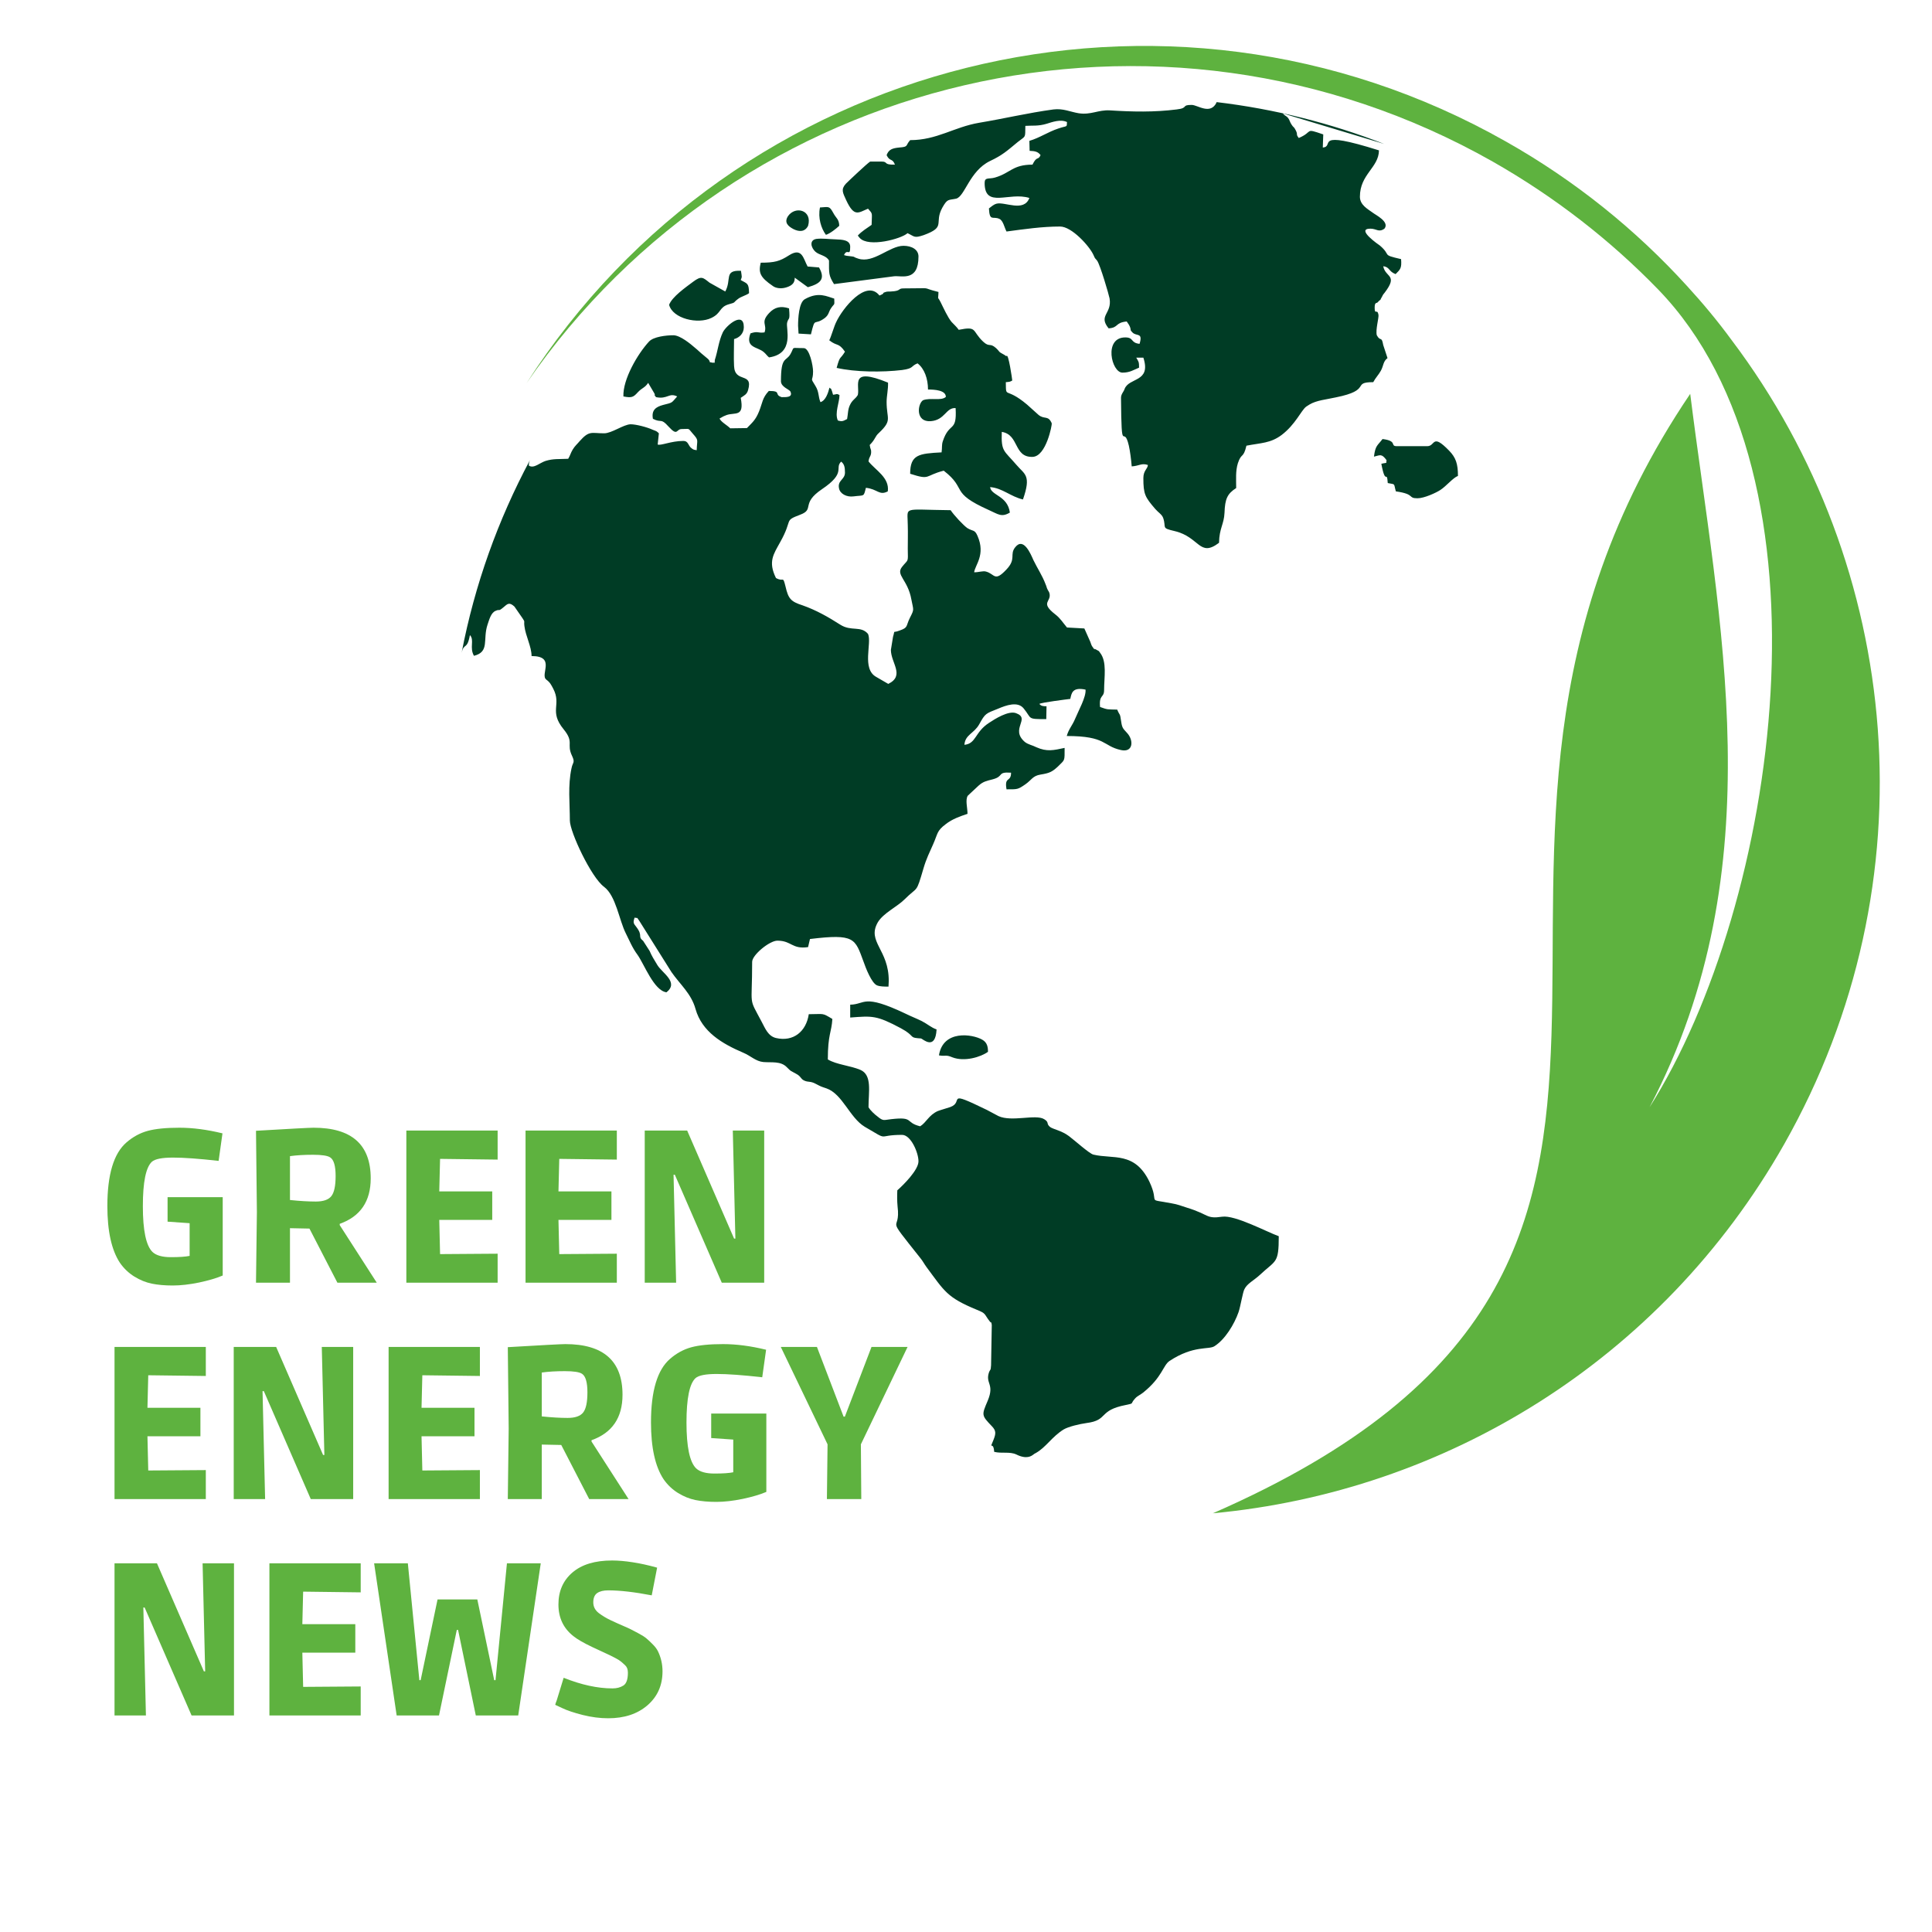 <svg xmlns="http://www.w3.org/2000/svg" xmlns:xlink="http://www.w3.org/1999/xlink" width="500" zoomAndPan="magnify" viewBox="0 0 375 375" height="500" preserveAspectRatio="xMidYMid meet" version="1.0"><defs><g/><clipPath id="e2b65a8f0c"><path d="M 102 8 L 365 8 L 365 293.723 L 102 293.723 Z M 102 8 " clip-rule="nonzero"/></clipPath><clipPath id="170d2c123b"><path d="M 89.512 19 L 283 19 L 283 283 L 89.512 283 Z M 89.512 19 " clip-rule="nonzero"/></clipPath></defs><g clip-path="url(#e2b65a8f0c)"><path fill="#5eb23f" d="M 235.414 293.727 C 349.27 243.977 265.945 168.363 328.07 76.445 C 333.566 120.512 344.605 168.316 320.172 214.926 C 345.16 175.523 357.262 92.703 321.832 56.168 C 312.598 46.652 301.832 38.246 289.73 31.363 C 224.977 -5.309 143.637 14.184 102.207 74.367 C 142.758 11.133 226.176 -10.023 292.32 27.484 C 305.805 35.105 317.539 44.621 327.422 55.477 C 330.516 58.848 333.43 62.355 336.105 66.008 C 369.27 109.98 375.184 171.137 346.312 222.082 C 322.387 264.254 280.266 289.566 235.414 293.727 " fill-opacity="1" fill-rule="evenodd"/></g><g clip-path="url(#170d2c123b)"><path fill="#003c25" d="M 159.156 40.27 C 158.742 42.305 159.387 44.336 160.312 45.582 C 161.145 45.309 162.25 44.43 162.898 43.828 C 162.852 42.488 162.297 42.398 161.742 41.336 C 160.957 39.902 160.863 40.18 159.156 40.27 Z M 154.027 44.477 C 155.137 45.027 156.246 45.027 156.848 43.828 C 157.723 40.781 154.398 39.902 152.965 41.934 C 152.137 43.184 152.965 43.922 154.027 44.477 Z M 152.781 62.629 C 153.059 61.52 153.383 62.398 153.152 59.855 C 151.582 59.348 150.379 59.582 149.273 60.777 C 147.562 62.629 148.949 62.949 148.395 64.52 C 147.008 64.707 147.191 64.199 145.668 64.707 C 144.605 67.523 147.008 67.293 148.211 68.309 C 148.672 68.68 148.855 69.047 149.273 69.371 C 154.305 68.637 152.504 63.734 152.781 62.629 Z M 161.926 57.961 C 160.496 57.547 158.879 56.578 156.246 58.055 C 155.047 58.656 154.906 61.891 154.906 63.23 L 155 64.75 L 157.402 64.895 C 158.277 61.289 157.91 63.367 160.125 61.703 C 160.91 61.059 160.82 60.547 161.281 59.855 C 162.02 58.746 161.973 59.441 161.926 57.961 Z M 160.91 50.57 C 160.91 53.066 160.82 53.434 161.883 55.145 L 173.566 53.621 C 175.047 53.48 178.277 54.684 178.277 49.785 C 178.277 48.449 176.984 47.711 175.367 47.711 C 172.645 47.711 169.547 51.176 166.594 50.203 C 165.023 49.695 166.641 49.926 164.328 49.648 L 164.145 49.605 L 163.82 49.512 C 164.469 48.078 165.023 49.973 165.023 47.895 C 165.023 46.555 163.453 46.508 162.203 46.461 C 160.82 46.418 159.617 46.23 158.465 46.371 C 157.031 46.602 157.402 48.078 158.277 48.863 C 159.062 49.555 160.355 49.555 160.91 50.57 Z M 147.656 50.988 C 147.191 52.93 147.516 53.809 150.012 55.516 C 150.566 55.934 151.535 56.07 152.414 55.84 C 154.398 55.328 154.215 54.27 154.262 53.898 L 156.801 55.746 C 159.25 55.055 160.266 54.176 158.973 51.91 L 156.754 51.727 C 155.922 50.203 155.691 47.941 153.152 49.555 C 151.352 50.711 150.379 50.988 147.656 50.988 Z M 129.871 59.164 C 130.566 61.844 135.461 63 138.094 61.703 C 140.035 60.777 139.57 59.625 141.422 59.07 C 142.945 58.656 142.203 58.797 143.27 58.008 C 143.867 57.547 144.883 57.316 145.391 56.902 C 145.344 54.914 145.07 55.098 143.773 54.359 C 144.051 53.621 144.008 53.898 143.82 52.559 C 140.449 52.422 142.066 54.219 140.773 56.578 L 137.723 54.867 C 136.43 53.852 136.152 53.48 134.539 54.684 C 133.059 55.793 130.473 57.594 129.871 59.164 Z M 190.656 201.801 C 188.719 200.691 183.035 199.859 182.25 204.848 C 183.59 205.078 183.543 204.664 184.836 205.219 C 187.191 206.141 190.379 205.172 191.766 204.156 C 191.766 203.23 191.629 202.355 190.656 201.801 Z M 181.789 199.812 C 180.727 199.441 180.078 198.797 178.926 198.195 C 177.91 197.691 176.707 197.227 175.785 196.762 C 167.426 192.789 168.023 194.965 165.023 195.008 L 165.023 197.504 C 169.316 197.18 170.102 197.043 174.859 199.582 C 177.586 201.059 176.477 201.383 178.188 201.52 L 178.785 201.566 C 179.109 201.66 181.559 204.016 181.789 199.812 Z M 266.684 88.633 C 267.887 88.355 268.16 87.984 269.133 89.328 C 268.949 90.109 269.453 89.695 268.117 90.02 C 268.949 94.453 269.18 91.035 269.363 93.762 C 270.934 94.082 270.469 93.715 270.934 95.375 C 274.812 95.93 273.148 96.715 275.137 96.715 C 276.43 96.715 278.738 95.656 279.574 95.102 C 280.727 94.359 282.02 92.742 282.988 92.375 C 282.988 90.02 282.574 88.816 281.281 87.48 C 277.91 84.012 278.648 86.602 277.031 86.602 L 271.117 86.602 C 269.734 86.602 271.348 85.586 268.348 85.215 C 267.379 86.508 266.961 86.414 266.684 88.633 Z M 215.367 57.918 C 215.875 60.922 213.105 61.195 215.184 63.734 C 217.172 63.598 216.383 62.629 218.695 62.398 C 218.973 62.859 219.062 62.859 219.293 63.367 C 219.617 64.152 219.25 63.969 219.801 64.52 C 220.59 65.355 221.883 64.43 221.188 66.738 C 219.387 66.555 220.125 65.492 218.418 65.492 C 214.168 65.492 215.738 72.328 217.863 72.328 C 219.293 72.328 219.988 71.82 221.094 71.359 C 221.094 70.203 221.004 70.203 220.543 69.418 L 221.926 69.418 C 223.5 74.27 219.109 73.207 218.277 75.516 C 218.094 76.07 217.586 76.484 217.586 77.223 C 217.68 89.051 218.047 81.98 219.109 86.508 C 219.34 87.523 219.57 89.281 219.664 90.527 C 221.141 90.434 221.559 89.836 222.805 90.25 C 222.758 91.035 221.926 91.309 221.926 92.793 C 221.926 95.93 222.25 96.484 224.238 98.793 C 224.836 99.488 225.484 99.809 225.762 100.504 C 226.453 102.492 225.254 102.445 228.023 103.09 C 232.875 104.246 232.781 108.262 236.613 105.355 C 236.66 102.535 237.582 101.754 237.676 99.535 C 237.77 96.809 238.23 95.836 239.941 94.73 C 239.941 92.973 239.801 91.453 240.266 89.926 C 240.957 87.805 241.324 89.094 241.93 86.508 C 244.789 85.953 246.594 86.047 248.762 84.43 C 251.441 82.398 252.551 79.672 253.52 78.934 C 253.566 78.887 254.074 78.562 254.168 78.52 C 255.555 77.684 257.449 77.547 259.293 77.129 C 266.41 75.699 262.25 74.176 266.547 74.176 C 267.008 73.301 267.562 72.789 268.023 71.961 C 268.578 70.941 268.441 70.156 269.316 69.508 L 268.484 66.969 C 268.16 65.125 267.977 66.414 267.238 65.074 C 266.961 64.016 267.656 61.703 267.562 61.105 C 267.332 59.812 266.82 61.242 266.82 59.719 C 266.82 58.609 267.191 58.887 267.379 58.703 C 267.793 58.242 267.93 58.191 267.887 58.242 C 268.117 57.961 267.84 58.285 268.117 57.824 C 268.484 57.223 268.254 57.41 268.762 56.809 C 271.441 53.297 268.902 53.898 268.484 51.68 C 269.777 51.82 269.504 52.699 270.887 53.203 C 271.812 52.281 272.09 52.051 271.949 50.297 C 267.977 49.375 270.195 49.695 267.84 47.664 C 267.699 47.57 263.035 44.383 265.992 44.383 C 267.191 44.383 267.609 45.172 268.719 44.383 C 269.777 43.043 266.961 41.703 266.453 41.285 C 265.438 40.551 263.957 39.766 263.957 38.191 C 263.957 33.805 267.609 32.559 267.656 29.188 C 254.582 25.074 259.199 28.449 256.754 28.633 L 256.844 26.09 C 253.059 24.797 255.043 25.539 252.09 26.785 C 251.441 25.953 251.996 26.23 251.488 25.262 C 251.121 24.523 251.07 24.797 250.703 24.199 C 250.379 23.738 250.289 23.227 250.055 22.953 C 249.641 22.398 249.316 22.488 249.039 22.027 L 268.672 27.941 C 258.324 23.922 247.422 21.152 236.062 19.809 C 236.105 19.855 236.152 19.855 236.152 19.855 C 234.953 22.398 232.457 20.363 231.305 20.363 C 229.18 20.363 230.797 20.965 228.391 21.242 C 224.051 21.797 219.754 21.703 215.461 21.426 C 213.152 21.289 211.766 22.352 209.363 21.98 C 207.699 21.703 206.359 21.012 204.469 21.242 C 199.387 21.938 195.047 22.996 190.059 23.828 C 185.16 24.66 181.879 27.199 176.66 27.199 C 175.691 28.266 176.43 28.496 174.535 28.633 C 173.199 28.77 172.504 29 172.09 30.113 C 172.734 31.449 173.199 30.617 173.707 31.957 C 171.305 32.008 172.504 31.359 171.074 31.359 L 168.902 31.359 C 168.301 31.727 164.746 35.098 164.191 35.652 C 163.176 36.762 163.59 37.41 164.238 38.84 C 165.809 42.215 166.594 41.285 168.484 40.504 C 169.457 41.609 169.227 41.199 169.18 43.645 C 168.348 44.242 167.238 44.891 166.5 45.723 C 166.547 45.77 166.777 46.094 166.871 46.184 C 168.578 48.078 174.953 46.371 176.152 45.258 C 177.539 45.906 177.398 46.277 179.297 45.633 C 183.73 44.012 181.234 43.367 182.898 40.32 C 183.914 38.516 184.051 38.887 185.578 38.562 C 187.285 38.148 188.164 33.207 192.137 31.266 C 194.582 30.113 195.414 29.324 197.539 27.57 C 199.156 26.277 198.973 26.922 199.02 24.43 C 200.355 24.336 201.512 24.523 203.176 24.016 C 204.238 23.688 205.852 23.09 207.102 23.688 C 207.055 24.797 207.191 24.336 205.438 24.938 C 203.359 25.629 201.836 26.738 199.801 27.34 L 199.848 29.277 C 200.867 29.324 201.465 29.418 201.973 30.113 C 201.465 31.219 201.281 30.156 200.402 31.957 C 196.523 31.957 196.152 33.574 193.152 34.453 C 191.949 34.82 191.117 34.312 191.117 35.512 C 191.117 40.551 195.875 37.176 199.801 38.426 C 198.738 41.242 195.047 39.117 193.43 39.535 C 192.781 39.719 192.41 40.133 191.949 40.457 C 192.09 43.09 192.734 41.891 193.984 42.488 C 194.723 42.812 194.953 44.199 195.367 44.938 C 198.832 44.477 202.25 43.969 205.762 43.969 C 208.023 43.969 211.441 47.754 212.227 49.461 C 212.691 50.48 212.41 49.879 212.969 50.621 C 213.566 51.496 215.23 57.18 215.367 57.918 Z M 178.094 70.527 C 179.434 71.543 180.125 73.531 180.125 75.605 C 181.465 75.605 183.59 75.746 183.59 77.039 C 182.668 77.871 180.586 77.129 179.156 77.684 C 178.094 78.379 177.633 81.98 180.68 81.75 C 183.453 81.52 183.59 79.074 185.484 79.211 C 185.762 84.062 184.281 81.75 182.988 85.676 C 182.758 86.414 182.898 86.875 182.758 87.805 C 178.371 88.035 176.66 88.219 176.66 91.957 C 180.68 93.254 179.387 92.328 183.176 91.359 C 187.887 95.008 184.145 95.516 191.996 99.027 C 193.75 99.809 194.398 100.457 196.016 99.488 C 195.555 96.16 192.367 96.211 192.18 94.547 C 194.582 94.73 196.152 96.391 198.555 96.945 C 200.219 92.191 198.879 92.098 197.309 90.25 C 194.859 87.387 194.305 87.711 194.445 83.828 C 197.863 84.383 196.707 88.77 200.402 88.68 C 203.082 88.633 204.238 82.352 204.145 82.168 C 203.453 80.551 202.758 81.473 201.602 80.551 L 199.34 78.52 C 195.047 74.914 195.277 77.547 195.23 74.176 C 195.969 74.129 196.109 74.086 196.477 73.855 C 196.477 73.668 195.738 68.492 195.367 69.098 C 195.32 69.188 195.137 69.004 195 68.91 C 193.566 68.125 194.258 68.449 193.336 67.57 C 192.09 66.461 192.09 67.477 190.84 66.324 C 188.578 64.199 189.781 63.273 186.086 64.016 C 185.668 63.41 185.254 63.09 184.699 62.488 C 183.961 61.613 183.129 59.766 182.574 58.656 C 181.879 57.27 182.113 58.516 182.156 56.672 C 178.234 55.699 181.742 55.977 175.367 55.977 C 174.215 55.977 175 56.484 172.922 56.578 C 172.367 56.625 172.273 56.531 171.766 56.715 C 171.074 56.949 171.949 56.855 170.703 57.363 C 168.117 54.082 163.496 59.906 162.297 62.535 C 161.926 63.23 161.281 65.492 160.957 66.047 C 162.527 67.293 162.715 66.414 164.008 68.262 C 163.035 69.883 163.082 68.867 162.391 71.406 C 165.992 72.234 171.211 72.281 175.094 71.82 C 177.445 71.496 176.707 71.082 178.094 70.527 Z M 155.785 117.5 C 158.418 118.426 160.773 119.762 163.082 121.242 C 165.254 122.629 167.055 121.383 168.484 123.043 C 169.273 124.848 167.195 129.832 170.102 131.406 L 172.414 132.746 C 175.691 131.129 172.922 128.68 172.922 126.141 L 173.336 123.598 C 173.797 122.121 173.152 122.953 174.582 122.398 C 176.34 121.797 175.785 121.566 176.617 119.906 C 177.492 118.195 177.309 118.516 176.895 116.348 C 176.199 112.465 173.797 111.637 175.094 110.02 C 176.34 108.449 176.246 109.324 176.199 106.508 C 176.199 104.984 176.246 103.461 176.199 101.934 C 176.199 98.195 174.906 98.934 184.516 99.027 C 185.16 99.996 186.961 101.934 187.746 102.492 C 188.855 103.184 189.18 102.723 189.734 104.016 C 191.352 107.711 189.227 109.695 189.086 111.082 C 190.059 111.082 190.797 110.758 191.398 110.945 C 193.105 111.406 193.012 113.023 195.32 110.57 C 197.355 108.449 195.875 107.664 197.078 106.188 C 198.691 104.199 200.078 107.57 200.59 108.727 C 201.371 110.34 202.297 111.684 202.941 113.391 C 203.035 113.621 203.129 113.852 203.219 114.176 C 203.453 114.73 203.59 114.777 203.684 115.098 C 204.191 116.855 201.742 116.855 204.836 119.258 C 205.809 119.996 206.316 120.875 207.102 121.797 L 210.473 121.984 L 211.625 124.57 C 211.719 124.848 211.859 125.309 212.043 125.539 C 212.969 126.742 211.949 125.586 212.781 126.094 C 213.383 126.465 213.152 126.188 213.52 126.695 C 214.906 128.449 214.305 131.449 214.305 133.945 C 214.305 135.516 213.289 134.73 213.52 137.223 C 215.043 137.777 214.906 137.684 216.848 137.734 C 217.402 139.074 217.355 138.195 217.633 140.137 C 217.816 141.477 218.141 141.52 218.879 142.398 C 220.078 143.832 219.895 146.094 217.586 145.586 C 213.98 144.801 214.812 142.859 207.055 142.859 C 207.422 141.52 208.164 140.781 208.672 139.535 C 209.316 137.965 210.84 135.285 210.703 133.855 C 208.117 133.301 207.977 134.59 207.746 135.656 C 207.008 135.746 202.16 136.348 201.742 136.625 C 202.066 137.043 202.48 137.086 203.129 137.086 L 203.082 139.582 C 199.25 139.582 200.355 139.535 198.691 137.504 C 197.539 136.07 195.277 136.902 193.75 137.547 C 191.305 138.52 191.258 138.426 190.059 140.598 C 189.039 142.398 187.332 142.586 187.191 144.57 C 189.5 144.34 189.18 142.121 191.949 140.32 C 193.059 139.582 195.738 137.871 197.215 138.426 C 200.125 139.488 195.969 141.477 198.926 144.016 C 199.57 144.523 200.449 144.66 201.141 145.031 C 203.219 145.953 204.469 145.629 206.641 145.168 C 206.641 147.848 206.73 147.387 205.301 148.82 C 204.191 149.836 203.684 150.066 201.973 150.344 C 200.449 150.574 200.219 151.406 199.02 152.238 C 197.539 153.254 197.539 153.207 195.367 153.207 C 194.906 150.617 196.246 151.914 196.246 149.977 C 193.473 149.789 194.953 150.668 192.688 151.266 C 191.441 151.59 190.84 151.684 189.918 152.512 L 187.84 154.453 C 187.332 155.285 187.793 156.766 187.793 157.965 C 186.27 158.473 184.836 158.98 183.59 159.949 C 181.789 161.293 182.066 161.754 181.098 163.922 C 180.449 165.402 179.805 166.648 179.25 168.543 C 177.77 173.578 178.234 171.914 175.598 174.543 C 174.121 176.027 171.441 177.227 170.379 179.027 C 168.211 182.812 172.551 184.293 172.504 190.438 L 172.457 191.5 C 171.676 191.5 170.844 191.5 170.242 191.266 C 169.18 190.852 168.023 187.852 167.609 186.648 C 165.945 182.168 165.945 181.199 157.215 182.262 L 156.848 183.832 C 153.707 184.293 153.66 182.582 150.891 182.582 C 149.363 182.582 145.992 185.355 145.992 186.695 C 145.992 195.793 145.207 193.344 147.84 198.332 C 148.531 199.629 149.086 201.105 150.613 201.477 C 153.984 202.262 156.477 200.23 156.984 196.855 C 160.035 196.855 159.48 196.531 161.559 197.777 C 161.418 200.367 160.68 200.734 160.68 205.633 C 162.344 206.648 165.066 206.832 167.008 207.664 C 169.316 208.684 168.578 211.867 168.578 214.914 C 168.949 215.562 169.824 216.348 170.336 216.719 C 171.488 217.688 171.582 217.363 173.012 217.227 C 177.492 216.719 175.598 217.875 178.602 218.613 C 179.805 217.875 180.266 216.441 182.02 215.656 C 182.758 215.379 183.684 215.148 184.469 214.871 C 187.238 213.855 183.266 211.406 191.535 215.426 L 193.797 216.629 C 196.383 217.824 201.004 216.211 202.668 217.227 C 203.73 217.875 202.988 218.059 203.82 218.75 C 204.469 219.211 206.039 219.441 207.469 220.508 C 208.531 221.293 211.441 223.926 212.227 224.109 C 216.062 225.031 220.219 223.461 223.082 229.328 C 225.254 233.902 222.203 232.559 227.469 233.578 C 228.578 233.762 229.227 234.039 230.379 234.406 C 234.77 235.75 234.027 236.625 237.215 236.164 C 239.707 235.797 245.898 239.121 248.207 239.949 C 248.207 245.355 247.652 244.523 244.516 247.48 C 243.359 248.543 242.066 249.145 241.555 250.207 C 241.234 250.715 240.773 253.625 240.402 254.684 C 239.57 257.043 237.816 259.953 235.738 261.289 C 234.629 262.031 231.719 261.059 227.008 264.156 C 225.715 265.031 225.621 267.297 221.883 270.301 C 221.188 270.852 220.82 270.898 220.312 271.453 C 219.293 272.562 220.266 272.332 218.555 272.699 C 213.059 273.762 215.23 275.656 210.887 276.211 C 209.551 276.398 207.379 276.902 206.453 277.457 C 204.145 278.891 203.035 280.922 201.051 282.031 C 200.543 282.309 201.004 282.031 200.543 282.352 C 200.219 282.586 199.293 283.324 197.262 282.309 C 195.969 281.707 194.445 282.172 192.969 281.801 C 192.828 279.535 191.902 281.66 192.828 279.492 C 193.336 278.242 193.336 277.688 192.551 276.859 C 190.473 274.688 190.52 274.688 191.719 271.871 C 193.105 268.543 191.164 268.59 191.996 266.277 C 192.273 265.633 192.273 266.188 192.367 264.984 L 192.504 257.18 C 192.32 256.211 192.551 257.086 192.043 256.395 C 190.98 255.012 191.441 254.965 189.594 254.223 C 183.777 251.82 183.359 250.668 179.848 245.957 C 179.34 245.262 179.109 244.758 178.648 244.203 C 171.395 235.055 174.906 239.719 174.215 234.133 C 174.121 233.117 174.121 232.098 174.168 231.039 C 175.324 230.023 178.277 227.109 178.277 225.402 C 178.277 223.738 176.801 220.277 175.094 220.277 C 169.965 220.277 172.828 221.617 167.84 218.703 C 164.93 216.949 163.543 212.375 160.449 211.266 C 159.34 210.898 159.34 210.898 158.371 210.391 C 157.262 209.789 156.938 210.113 156.109 209.742 C 155.324 209.375 155.555 208.957 154.492 208.402 C 153.289 207.711 153.66 208.078 152.734 207.156 C 151.535 205.91 149.781 206.277 148.164 206.141 C 146.684 206 145.715 204.938 144.285 204.34 C 140.172 202.586 136.246 200.273 135 195.84 C 134.168 192.84 131.996 191.082 130.332 188.68 L 124.098 178.75 C 123.406 177.824 124.008 178.336 123.176 178.105 C 122.852 179.07 122.945 179.211 123.5 179.906 C 124.883 181.707 123.684 181.707 124.84 182.633 L 126.086 184.57 C 126.5 185.539 126.961 186.277 127.609 187.34 C 128.578 188.91 131.812 190.668 129.363 192.605 C 126.918 192.285 125.023 187.109 123.73 185.309 C 122.758 184.016 122.16 182.539 121.465 181.152 C 120.172 178.609 119.57 173.902 117.262 172.145 C 114.77 170.34 110.609 161.473 110.609 159.258 C 110.609 155.887 110.195 152.512 110.934 149.094 C 111.168 147.895 111.672 148.078 111.027 146.695 C 109.918 144.383 111.488 144.109 109.41 141.566 C 106.5 138.012 109.043 136.855 107.379 133.668 C 106.961 132.883 106.777 132.465 106.039 131.914 C 104.746 130.945 107.98 127.34 103.176 127.34 C 103.176 125.492 102.02 123.461 101.789 121.52 C 101.648 120.461 101.977 120.828 101.418 119.996 L 99.848 117.73 C 98.789 116.762 98.465 117.27 97.727 117.871 C 96.617 118.797 97.125 118.148 96.203 118.562 C 95.277 118.934 94.953 120.32 94.629 121.242 C 93.66 124.152 95.094 126.508 91.996 127.293 C 91.074 125.68 92.137 124.246 91.211 123.273 C 90.656 126.277 90.059 124.66 89.594 126.742 C 92.137 113.484 96.664 100.918 102.852 89.328 C 102.668 89.789 102.621 90.156 102.668 90.387 C 103.637 90.992 104.746 89.836 105.898 89.465 C 107.426 89 108.441 89.141 110.289 89.051 C 110.703 88.355 110.75 87.941 111.168 87.25 C 111.582 86.555 112.09 86.141 112.508 85.629 C 114.398 83.508 114.77 84.105 117.262 84.105 C 118.742 84.105 121.004 82.398 122.391 82.352 C 123.453 82.352 125.578 82.902 126.684 83.414 C 127.516 83.738 127.379 83.645 127.887 84.105 L 127.656 86.277 C 128.211 86.555 130.289 85.586 132.598 85.586 C 133.707 85.586 133.477 86.508 134.305 87.062 C 134.676 87.336 134.723 87.293 135.23 87.387 C 135.277 85.309 135.691 85.539 134.492 84.199 C 133.43 82.996 134.031 83.277 132.32 83.277 C 131.211 83.277 131.582 84.801 129.734 82.766 C 128.211 81.059 128.441 82.168 126.73 81.289 C 126.41 79.578 127.332 78.98 128.672 78.609 C 130.656 78.102 130.242 78.289 131.441 76.949 C 129.828 76.164 129.594 77.547 127.332 77.086 C 126.684 76.207 127.332 77.039 127.008 76.348 L 125.809 74.316 C 125.117 75.332 124.699 75.191 123.777 76.164 C 122.945 77.086 122.621 77.27 121.004 76.949 C 120.867 73.668 123.73 68.723 125.992 66.277 C 126.871 65.355 129.273 65.074 130.703 65.074 C 132.043 65.074 134.121 66.832 134.812 67.434 C 135.555 68.031 135.922 68.449 136.57 68.957 L 137.449 69.695 C 138.141 70.434 137.215 70.203 138.512 70.434 C 138.555 70.387 138.602 70.25 138.602 70.297 C 138.742 70.805 138.742 69.973 138.742 69.883 C 139.34 68.078 139.48 66.23 140.312 64.477 C 141.004 63.137 144.375 60.316 144.375 63.504 C 144.375 64.707 143.543 65.539 142.48 65.816 C 142.48 67.477 142.391 69.418 142.48 71.035 C 142.621 74.453 146.223 72.141 145.207 75.699 C 144.977 76.578 144.422 76.762 143.773 77.223 C 144.516 81.012 142.711 79.996 141.051 80.551 L 140.496 80.781 L 140.312 80.871 L 139.988 81.059 L 139.805 81.152 C 139.805 81.152 139.711 81.195 139.664 81.242 C 139.988 81.938 141.098 82.492 141.742 83.137 L 144.977 83.09 C 145.992 82.031 146.641 81.566 147.332 79.855 C 148.023 78.148 147.934 77.27 149.227 75.883 C 151.812 75.883 150.148 76.578 151.719 77.086 C 152.504 77.086 153.938 77.18 153.43 76.023 C 153.242 75.562 151.582 75.145 151.582 73.992 C 151.582 69.098 152.551 70.25 153.43 68.723 C 154.305 67.203 153.336 67.57 156.016 67.57 C 157.125 67.57 157.816 70.988 157.816 72.098 C 157.816 74.176 157.125 73.07 158.277 74.914 C 159.02 76.113 158.785 76.949 159.25 78.059 C 160.266 77.734 160.727 76.301 161.004 75.238 C 161.188 75.422 161.281 75.469 161.328 75.469 C 161.328 75.516 161.328 75.605 161.465 75.84 C 161.559 76.07 161.605 76.395 161.695 76.625 C 162.527 76.531 162.297 76.348 162.945 76.668 C 162.945 78.148 161.973 80.133 162.621 81.613 C 163.496 81.887 163.684 81.703 164.422 81.336 C 164.605 80.367 164.559 79.441 164.977 78.609 C 165.438 77.594 166.039 77.453 166.5 76.668 C 166.961 74.777 164.793 71.172 172.367 74.27 C 172.414 75.562 172.09 76.898 172.09 78.008 C 172.09 81.383 173.246 81.52 170.613 84.012 C 169.777 84.754 169.965 85.215 168.809 86.371 C 168.949 87.387 169.133 87.105 169.086 87.895 C 168.996 88.727 168.719 88.539 168.578 89.559 C 169.918 91.266 172.688 92.699 172.32 95.375 C 170.656 96.254 170.336 94.914 168.07 94.684 C 167.609 96.531 167.793 96.07 165.668 96.348 C 164.328 96.531 163.035 95.836 162.852 94.777 C 162.527 93.203 164.008 93.113 164.008 91.727 C 164.008 90.668 163.867 90.062 163.266 89.602 C 161.926 90.898 164.328 91.727 159.527 94.961 C 155.371 97.781 158.188 98.84 155.324 99.902 C 152.043 101.148 153.984 100.688 151.441 105.215 C 150.148 107.57 149.043 109 150.613 112.191 C 152.184 113.066 151.906 111.637 152.461 113.809 C 153.012 116.207 153.477 116.762 155.785 117.5 " fill-opacity="1" fill-rule="evenodd"/></g><g fill="#5eb23f" fill-opacity="1"><g transform="translate(18.745, 248.968)"><g><path d="M 10.75 -23.484 C 9.57 -22.41 8.984 -19.531 8.984 -14.844 C 8.984 -10.156 9.602 -7.195 10.844 -5.969 C 11.562 -5.289 12.75 -4.953 14.406 -4.953 C 16.062 -4.953 17.281 -5.035 18.062 -5.203 L 18.062 -11.547 L 13.781 -11.844 L 13.781 -16.594 L 24.484 -16.594 L 24.484 -1.391 C 23.285 -0.879 21.754 -0.426 19.891 -0.031 C 18.023 0.352 16.32 0.547 14.781 0.547 C 13.238 0.547 11.883 0.426 10.719 0.188 C 9.562 -0.051 8.43 -0.508 7.328 -1.188 C 6.223 -1.875 5.289 -2.766 4.531 -3.859 C 2.906 -6.328 2.094 -10 2.094 -14.875 C 2.094 -20.977 3.328 -25.094 5.797 -27.219 C 7.055 -28.312 8.438 -29.062 9.938 -29.469 C 11.438 -29.875 13.484 -30.078 16.078 -30.078 C 18.68 -30.078 21.469 -29.711 24.438 -28.984 L 23.688 -23.641 C 19.906 -24.066 16.957 -24.281 14.844 -24.281 C 12.727 -24.281 11.363 -24.016 10.75 -23.484 Z M 10.75 -23.484 "/></g></g></g><g fill="#5eb23f" fill-opacity="1"><g transform="translate(46.206, 248.968)"><g><path d="M 25.75 -20.25 C 25.75 -15.789 23.742 -12.848 19.734 -11.422 L 19.734 -11.172 L 26.922 0 L 19.281 0 L 13.859 -10.5 L 10.078 -10.578 L 10.078 0 L 3.484 0 L 3.656 -13.688 L 3.484 -29.484 C 10.148 -29.879 13.875 -30.078 14.656 -30.078 C 22.051 -30.078 25.75 -26.801 25.75 -20.25 Z M 10.078 -16.047 C 11.984 -15.848 13.656 -15.75 15.094 -15.75 C 16.539 -15.75 17.539 -16.094 18.094 -16.781 C 18.656 -17.469 18.938 -18.781 18.938 -20.719 C 18.938 -22.664 18.586 -23.863 17.891 -24.312 C 17.391 -24.656 16.273 -24.828 14.547 -24.828 C 12.828 -24.828 11.336 -24.738 10.078 -24.562 Z M 10.078 -16.047 "/></g></g></g><g fill="#5eb23f" fill-opacity="1"><g transform="translate(75.387, 248.968)"><g><path d="M 3.484 0 L 3.484 -29.531 L 21.203 -29.531 L 21.203 -23.891 L 10.031 -24.031 L 9.875 -17.719 L 20.156 -17.719 L 20.156 -12.188 L 9.875 -12.188 L 10.031 -5.547 L 21.203 -5.625 L 21.203 0 Z M 3.484 0 "/></g></g></g><g fill="#5eb23f" fill-opacity="1"><g transform="translate(98.523, 248.968)"><g><path d="M 3.484 0 L 3.484 -29.531 L 21.203 -29.531 L 21.203 -23.891 L 10.031 -24.031 L 9.875 -17.719 L 20.156 -17.719 L 20.156 -12.188 L 9.875 -12.188 L 10.031 -5.547 L 21.203 -5.625 L 21.203 0 Z M 3.484 0 "/></g></g></g><g fill="#5eb23f" fill-opacity="1"><g transform="translate(121.658, 248.968)"><g><path d="M 3.484 -29.531 L 11.719 -29.531 L 20.828 -8.562 L 21.078 -8.562 L 20.578 -29.531 L 26.672 -29.531 L 26.672 0 L 18.438 0 L 9.328 -20.953 L 9.078 -20.953 L 9.578 0 L 3.484 0 Z M 3.484 -29.531 "/></g></g></g><g fill="#5eb23f" fill-opacity="1"><g transform="translate(151.718, 248.968)"><g/></g></g><g fill="#5eb23f" fill-opacity="1"><g transform="translate(18.745, 290.968)"><g><path d="M 3.484 0 L 3.484 -29.531 L 21.203 -29.531 L 21.203 -23.891 L 10.031 -24.031 L 9.875 -17.719 L 20.156 -17.719 L 20.156 -12.188 L 9.875 -12.188 L 10.031 -5.547 L 21.203 -5.625 L 21.203 0 Z M 3.484 0 "/></g></g></g><g fill="#5eb23f" fill-opacity="1"><g transform="translate(41.881, 290.968)"><g><path d="M 3.484 -29.531 L 11.719 -29.531 L 20.828 -8.562 L 21.078 -8.562 L 20.578 -29.531 L 26.672 -29.531 L 26.672 0 L 18.438 0 L 9.328 -20.953 L 9.078 -20.953 L 9.578 0 L 3.484 0 Z M 3.484 -29.531 "/></g></g></g><g fill="#5eb23f" fill-opacity="1"><g transform="translate(71.944, 290.968)"><g><path d="M 3.484 0 L 3.484 -29.531 L 21.203 -29.531 L 21.203 -23.891 L 10.031 -24.031 L 9.875 -17.719 L 20.156 -17.719 L 20.156 -12.188 L 9.875 -12.188 L 10.031 -5.547 L 21.203 -5.625 L 21.203 0 Z M 3.484 0 "/></g></g></g><g fill="#5eb23f" fill-opacity="1"><g transform="translate(95.08, 290.968)"><g><path d="M 25.75 -20.25 C 25.75 -15.789 23.742 -12.848 19.734 -11.422 L 19.734 -11.172 L 26.922 0 L 19.281 0 L 13.859 -10.5 L 10.078 -10.578 L 10.078 0 L 3.484 0 L 3.656 -13.688 L 3.484 -29.484 C 10.148 -29.879 13.875 -30.078 14.656 -30.078 C 22.051 -30.078 25.75 -26.801 25.75 -20.25 Z M 10.078 -16.047 C 11.984 -15.848 13.656 -15.75 15.094 -15.75 C 16.539 -15.75 17.539 -16.094 18.094 -16.781 C 18.656 -17.469 18.938 -18.781 18.938 -20.719 C 18.938 -22.664 18.586 -23.863 17.891 -24.312 C 17.391 -24.656 16.273 -24.828 14.547 -24.828 C 12.828 -24.828 11.336 -24.738 10.078 -24.562 Z M 10.078 -16.047 "/></g></g></g><g fill="#5eb23f" fill-opacity="1"><g transform="translate(124.262, 290.968)"><g><path d="M 10.75 -23.484 C 9.57 -22.41 8.984 -19.531 8.984 -14.844 C 8.984 -10.156 9.602 -7.195 10.844 -5.969 C 11.562 -5.289 12.75 -4.953 14.406 -4.953 C 16.062 -4.953 17.281 -5.035 18.062 -5.203 L 18.062 -11.547 L 13.781 -11.844 L 13.781 -16.594 L 24.484 -16.594 L 24.484 -1.391 C 23.285 -0.879 21.754 -0.426 19.891 -0.031 C 18.023 0.352 16.32 0.547 14.781 0.547 C 13.238 0.547 11.883 0.426 10.719 0.188 C 9.562 -0.051 8.43 -0.508 7.328 -1.188 C 6.223 -1.875 5.289 -2.766 4.531 -3.859 C 2.906 -6.328 2.094 -10 2.094 -14.875 C 2.094 -20.977 3.328 -25.094 5.797 -27.219 C 7.055 -28.312 8.438 -29.062 9.938 -29.469 C 11.438 -29.875 13.484 -30.078 16.078 -30.078 C 18.68 -30.078 21.469 -29.711 24.438 -28.984 L 23.688 -23.641 C 19.906 -24.066 16.957 -24.281 14.844 -24.281 C 12.727 -24.281 11.363 -24.016 10.75 -23.484 Z M 10.75 -23.484 "/></g></g></g><g fill="#5eb23f" fill-opacity="1"><g transform="translate(151.722, 290.968)"><g><path d="M 8.781 0 L 8.906 -10.625 L -0.172 -29.531 L 6.844 -29.531 L 12.016 -16 L 12.266 -16 L 17.438 -29.531 L 24.438 -29.531 L 15.375 -10.625 L 15.453 0 Z M 8.781 0 "/></g></g></g><g fill="#5eb23f" fill-opacity="1"><g transform="translate(18.745, 332.968)"><g><path d="M 3.484 -29.531 L 11.719 -29.531 L 20.828 -8.562 L 21.078 -8.562 L 20.578 -29.531 L 26.672 -29.531 L 26.672 0 L 18.438 0 L 9.328 -20.953 L 9.078 -20.953 L 9.578 0 L 3.484 0 Z M 3.484 -29.531 "/></g></g></g><g fill="#5eb23f" fill-opacity="1"><g transform="translate(48.809, 332.968)"><g><path d="M 3.484 0 L 3.484 -29.531 L 21.203 -29.531 L 21.203 -23.891 L 10.031 -24.031 L 9.875 -17.719 L 20.156 -17.719 L 20.156 -12.188 L 9.875 -12.188 L 10.031 -5.547 L 21.203 -5.625 L 21.203 0 Z M 3.484 0 "/></g></g></g><g fill="#5eb23f" fill-opacity="1"><g transform="translate(71.944, 332.968)"><g><path d="M 12.984 -22.516 L 20.703 -22.516 L 23.984 -6.844 L 24.234 -6.844 L 26.453 -29.531 L 33.016 -29.531 L 28.641 0 L 20.406 0 L 16.969 -16.594 L 16.719 -16.594 L 13.266 0 L 5.047 0 L 0.672 -29.531 L 7.219 -29.531 L 9.453 -6.844 L 9.703 -6.844 Z M 12.984 -22.516 "/></g></g></g><g fill="#5eb23f" fill-opacity="1"><g transform="translate(106.375, 332.968)"><g><path d="M 11.672 -24.281 C 10.754 -24.281 10.039 -24.102 9.531 -23.75 C 9.031 -23.395 8.781 -22.797 8.781 -21.953 C 8.781 -21.117 9.133 -20.426 9.844 -19.875 C 10.562 -19.332 11.352 -18.859 12.219 -18.453 C 13.094 -18.047 13.867 -17.695 14.547 -17.406 C 15.234 -17.113 15.758 -16.875 16.125 -16.688 C 16.488 -16.508 16.984 -16.25 17.609 -15.906 C 18.242 -15.57 18.734 -15.258 19.078 -14.969 C 19.43 -14.676 19.836 -14.297 20.297 -13.828 C 20.766 -13.367 21.113 -12.906 21.344 -12.438 C 21.926 -11.227 22.219 -9.938 22.219 -8.562 C 22.219 -5.852 21.242 -3.656 19.297 -1.969 C 17.348 -0.289 14.805 0.547 11.672 0.547 C 10.078 0.547 8.426 0.332 6.719 -0.094 C 5.008 -0.531 3.691 -0.973 2.766 -1.422 L 1.391 -2.062 C 1.441 -2.281 1.539 -2.57 1.688 -2.938 C 1.852 -3.445 2.301 -4.906 3.031 -7.312 C 6.469 -5.938 9.629 -5.25 12.516 -5.25 C 13.328 -5.25 14.023 -5.43 14.609 -5.797 C 15.203 -6.16 15.5 -7 15.5 -8.312 C 15.5 -8.926 15.328 -9.395 14.984 -9.719 C 14.648 -10.039 14.367 -10.289 14.141 -10.469 C 13.922 -10.656 13.602 -10.859 13.188 -11.078 C 12.77 -11.305 12.406 -11.492 12.094 -11.641 C 11.445 -11.941 10.273 -12.488 8.578 -13.281 C 6.891 -14.082 5.664 -14.789 4.906 -15.406 C 2.977 -16.926 2.016 -18.973 2.016 -21.547 C 2.016 -24.117 2.914 -26.18 4.719 -27.734 C 6.531 -29.297 9.102 -30.078 12.438 -30.078 C 13.633 -30.078 14.961 -29.961 16.422 -29.734 C 17.879 -29.516 19.461 -29.164 21.172 -28.688 L 20.125 -23.312 C 16.758 -23.957 13.941 -24.281 11.672 -24.281 Z M 11.672 -24.281 "/></g></g></g></svg>